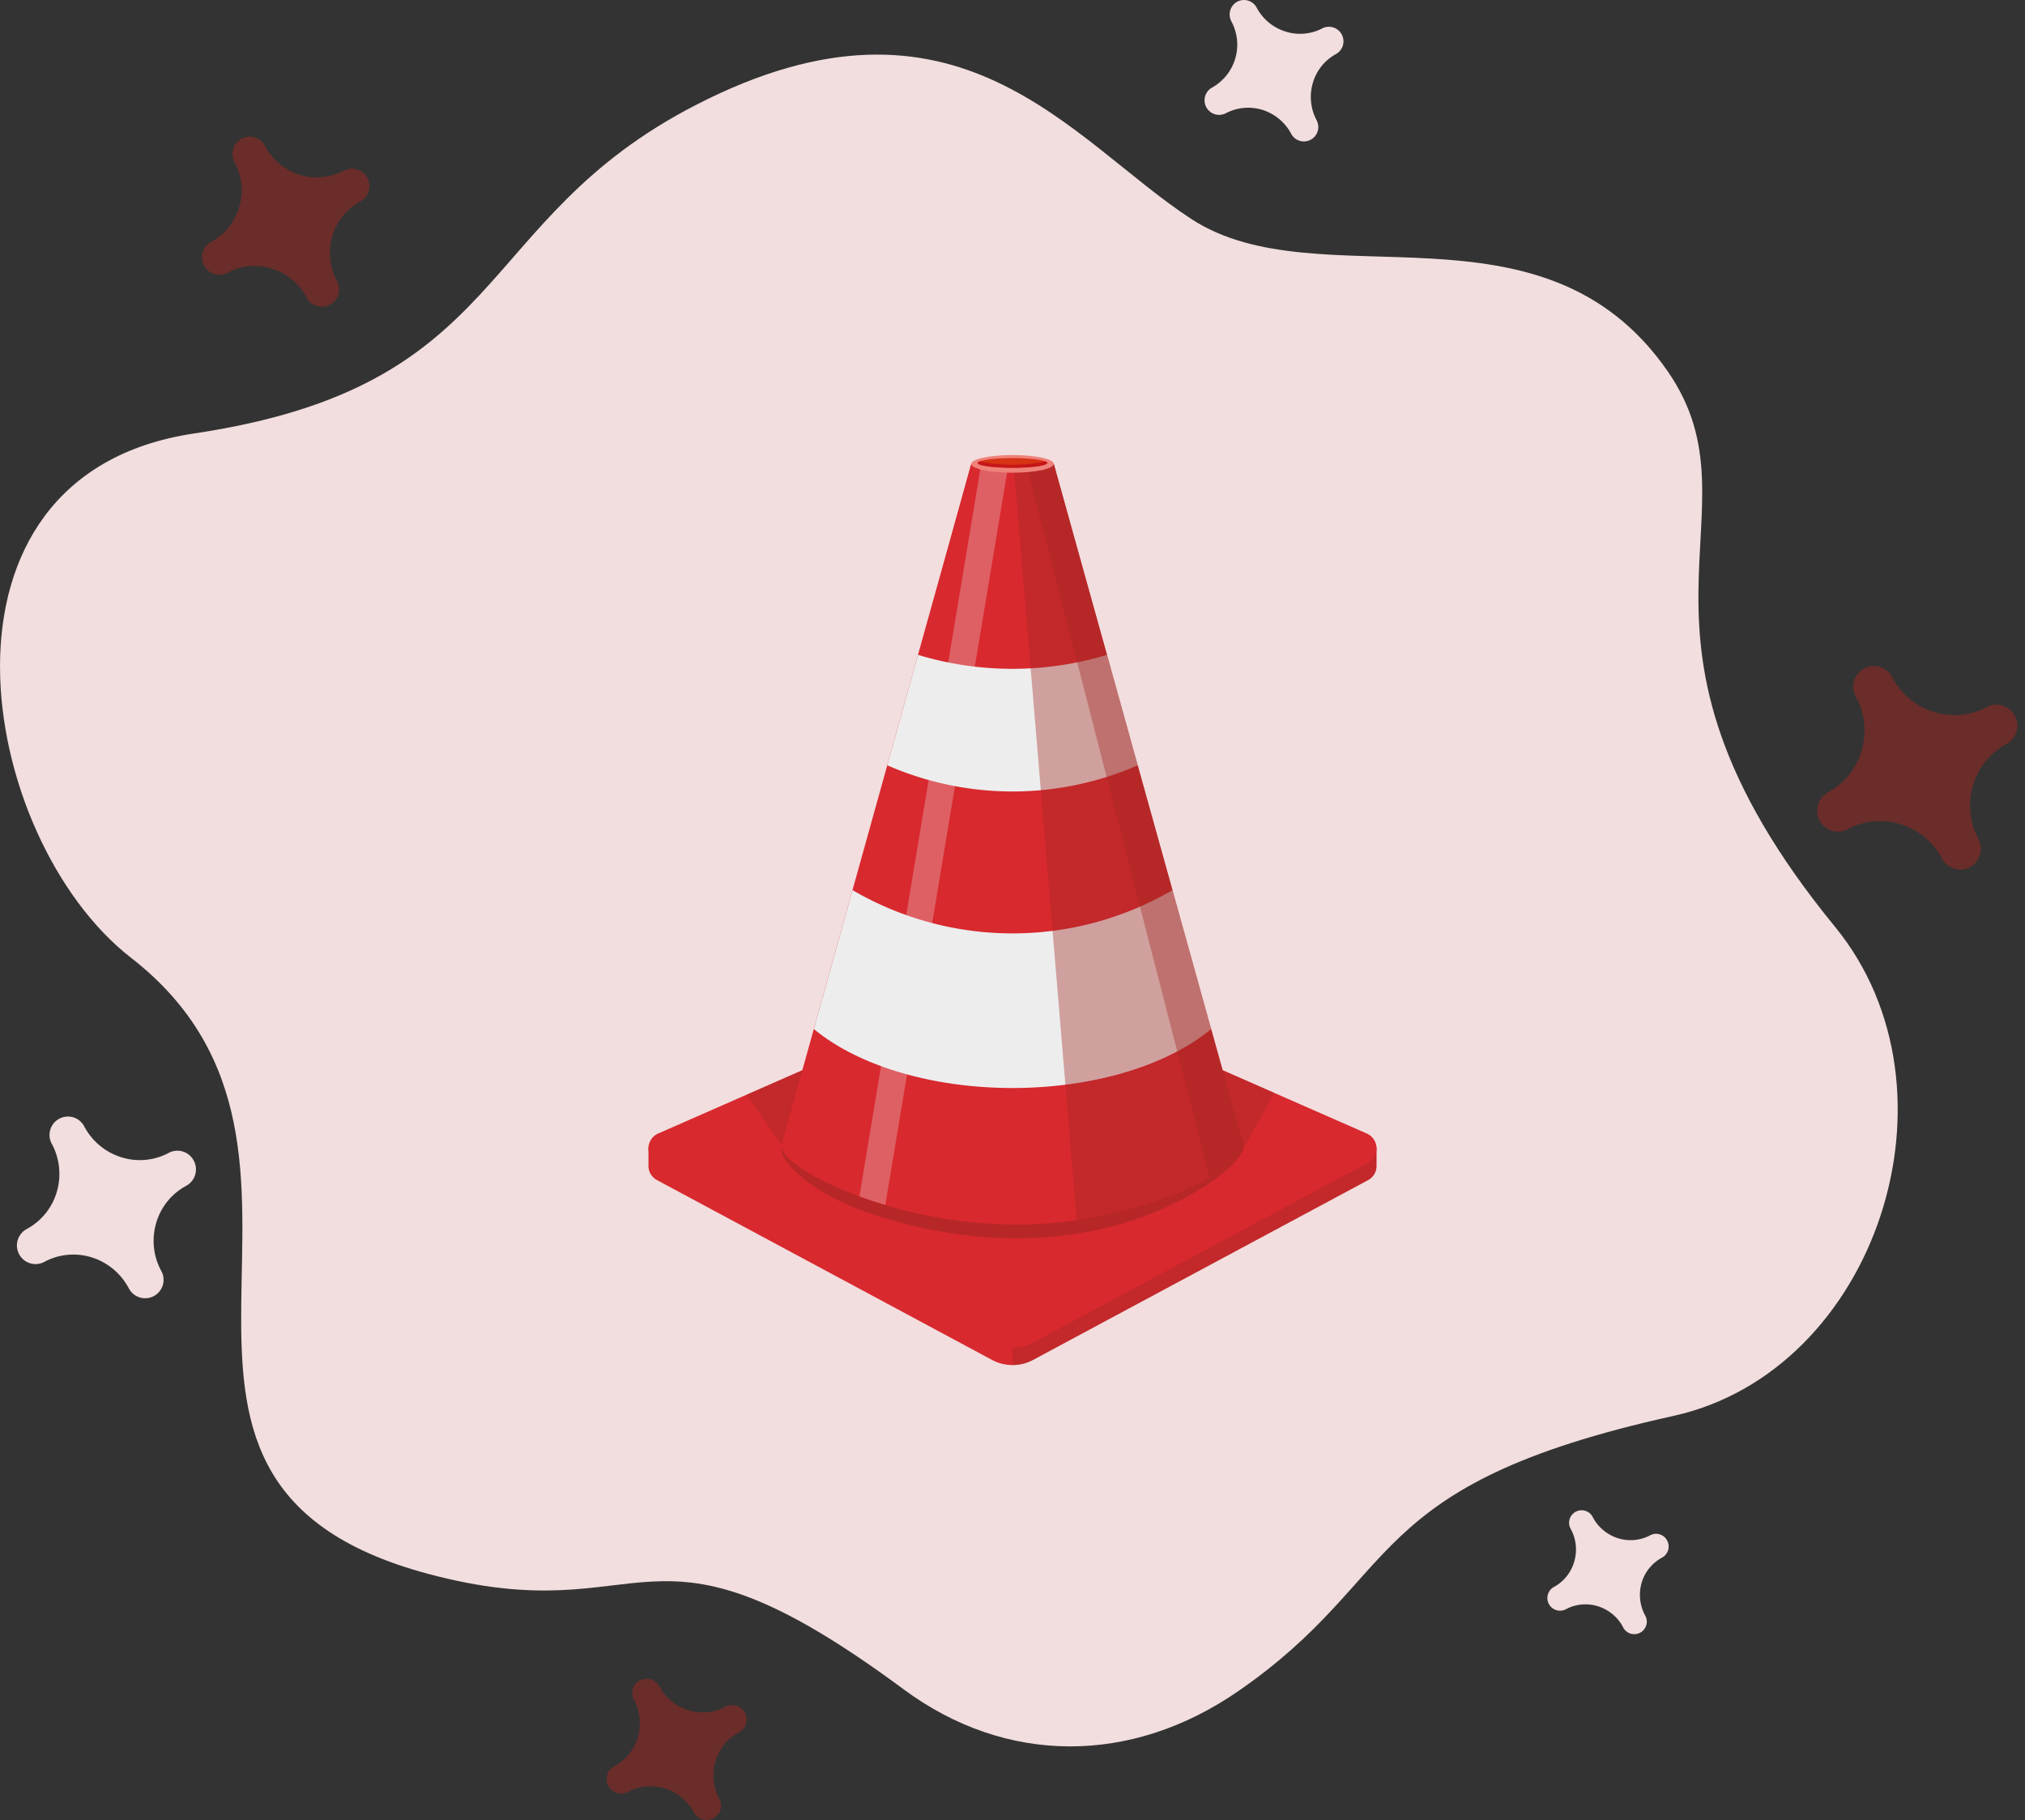 <svg xmlns="http://www.w3.org/2000/svg" xmlns:xlink="http://www.w3.org/1999/xlink" width="178" height="160" viewBox="0 0 178 160">
  <rect x="0" y="0" width="178" height="160" fill="#333333" stroke="none"/>
  <defs>
    <clipPath id="clip-path">
      <rect id="Rectangle_3359" data-name="Rectangle 3359" width="178" height="160" fill="none"/>
    </clipPath>
    <clipPath id="clip-path-2">
      <rect id="Rectangle_3429" data-name="Rectangle 3429" width="64" height="80" fill="none"/>
    </clipPath>
    <clipPath id="clip-path-4">
      <rect id="Rectangle_3422" data-name="Rectangle 3422" width="32" height="20.663" fill="none"/>
    </clipPath>
    <clipPath id="clip-path-5">
      <rect id="Rectangle_3423" data-name="Rectangle 3423" width="46.395" height="11.193" fill="none"/>
    </clipPath>
    <clipPath id="clip-path-6">
      <rect id="Rectangle_3424" data-name="Rectangle 3424" width="40.626" height="68.583" fill="none"/>
    </clipPath>
    <clipPath id="clip-path-7">
      <rect id="Rectangle_3425" data-name="Rectangle 3425" width="20.261" height="66.976" fill="none"/>
    </clipPath>
    <clipPath id="clip-path-8">
      <rect id="Rectangle_3426" data-name="Rectangle 3426" width="19.197" height="63.096" fill="none"/>
    </clipPath>
    <clipPath id="clip-path-9">
      <rect id="Rectangle_3427" data-name="Rectangle 3427" width="13.188" height="65.618" fill="none"/>
    </clipPath>
  </defs>
  <g id="Error_Service_Unavailable_Graphic" transform="translate(-871 -255)">
    <g id="Group_1660" data-name="Group 1660" transform="translate(871 255)">
      <g id="Group_1659" data-name="Group 1659" clip-path="url(#clip-path)">
        <path id="Path_1418" data-name="Path 1418" d="M108.789,165.861c-9.352,6.435-20.341,6.488-29.382-.214C56.388,148.6,57.5,160.86,37.556,155.493c-30.959-8.34-3.96-36.98-26.033-54.131C-2,90.854-7.515,58.942,17.034,55.272,45.025,51.1,41.362,36.565,61.2,26.375c23.045-11.85,32.95,3.17,43.545,10.056,11.241,7.308,30.816-2.533,41.841,13.361,8.736,12.607-6.417,23.041,14.715,48.842,11.749,14.354,3.639,39.055-14.2,42.994-27.724,6.126-23.529,14.057-38.312,24.233" transform="translate(0 -17.164)" fill="#f2dede" fill-rule="evenodd"/>
        <path id="Path_1419" data-name="Path 1419" d="M747.661,284.945a6.143,6.143,0,0,0-3.6-2.937,5.992,5.992,0,0,0-4.659.434,1.814,1.814,0,0,1-2.458-.761,1.839,1.839,0,0,1,.729-2.486,6.029,6.029,0,0,0,2.947-3.648,6.177,6.177,0,0,0-.469-4.707,1.818,1.818,0,1,1,3.2-1.719,6.14,6.14,0,0,0,3.639,3.006,5.99,5.99,0,0,0,4.66-.434,1.84,1.84,0,0,1,1.729,3.248,6.028,6.028,0,0,0-2.947,3.648,6.184,6.184,0,0,0,.432,4.638c.013.023.025.047.037.07a1.838,1.838,0,0,1-.746,2.48,1.814,1.814,0,0,1-2.458-.761c-.012-.023-.025-.047-.036-.069" transform="translate(-576.994 -209.547)" fill="#a12722" opacity="0.495"/>
        <path id="Path_1420" data-name="Path 1420" d="M252.621,686.9a4.317,4.317,0,0,0-2.5-2.05,4.268,4.268,0,0,0-3.259.3,1.274,1.274,0,0,1-1.2-2.25,4.3,4.3,0,0,0,2.061-2.553,4.37,4.37,0,0,0-.339-3.287,1.265,1.265,0,1,1,2.23-1.2,4.351,4.351,0,0,0,2.546,2.1,4.226,4.226,0,0,0,3.259-.3,1.274,1.274,0,0,1,1.2,2.249,4.251,4.251,0,0,0-2.061,2.552,4.357,4.357,0,0,0,.3,3.235l.031.057a1.266,1.266,0,1,1-2.23,1.2l-.03-.057" transform="translate(-191.66 -527.63)" fill="#a12722" opacity="0.495"/>
        <path id="Path_1421" data-name="Path 1421" d="M493.827,11.72a4.351,4.351,0,0,0-2.509-2.062,4.255,4.255,0,0,0-3.253.315,1.281,1.281,0,0,1-1.2-2.261,4.319,4.319,0,0,0,1.729-5.827,1.28,1.28,0,0,1,.515-1.738,1.267,1.267,0,0,1,1.714.541,4.32,4.32,0,0,0,2.54,2.09,4.217,4.217,0,0,0,3.247-.3,1.281,1.281,0,0,1,1.2,2.261,4.229,4.229,0,0,0-2.055,2.534,4.385,4.385,0,0,0,.3,3.247l.024.046a1.266,1.266,0,1,1-2.231,1.2l-.024-.045" transform="translate(-380.35 0)" fill="#f2dede"/>
        <path id="Path_1422" data-name="Path 1422" d="M90.7,69.056A5.2,5.2,0,0,0,87.685,66.6a5.051,5.051,0,0,0-3.913.359,1.513,1.513,0,0,1-2.057-.638,1.534,1.534,0,0,1,.615-2.071,5.126,5.126,0,0,0,2.476-3.055,5.222,5.222,0,0,0-.393-3.936,1.516,1.516,0,1,1,2.671-1.433,5.188,5.188,0,0,0,3.042,2.514,5.093,5.093,0,0,0,3.907-.371,1.535,1.535,0,0,1,1.442,2.709A5.085,5.085,0,0,0,93,63.744a5.233,5.233,0,0,0,.362,3.878l.031.058a1.516,1.516,0,1,1-2.671,1.433l-.03-.058" transform="translate(-63.783 -42.979)" fill="#a12722" opacity="0.495"/>
        <path id="Path_1423" data-name="Path 1423" d="M16.673,464.2a5.558,5.558,0,0,0-3.218-2.627,5.38,5.38,0,0,0-4.154.4,1.638,1.638,0,0,1-1.541-2.892,5.424,5.424,0,0,0,2.633-3.257,5.578,5.578,0,0,0-.419-4.2,1.619,1.619,0,1,1,2.852-1.53,5.54,5.54,0,0,0,3.249,2.683,5.388,5.388,0,0,0,4.16-.387,1.623,1.623,0,0,1,2.2.681,1.644,1.644,0,0,1-.656,2.211,5.413,5.413,0,0,0-2.638,3.245,5.537,5.537,0,0,0,.388,4.146l.037.068a1.619,1.619,0,1,1-2.852,1.53l-.036-.069" transform="translate(-5.404 -351.047)" fill="#f2dede"/>
        <path id="Path_1424" data-name="Path 1424" d="M631.36,617.828a3.756,3.756,0,0,0-2.185-1.779,3.649,3.649,0,0,0-2.811.269,1.112,1.112,0,0,1-1.045-1.963,3.683,3.683,0,0,0,1.778-2.208,3.771,3.771,0,0,0-.284-2.858,1.1,1.1,0,1,1,1.935-1.039,3.8,3.8,0,0,0,2.209,1.825,3.688,3.688,0,0,0,2.828-.264,1.093,1.093,0,0,1,1.482.46,1.113,1.113,0,0,1-.436,1.5,3.7,3.7,0,0,0-1.8,2.2,3.847,3.847,0,0,0,.261,2.813c.011.022.019.034.024.046a1.1,1.1,0,1,1-1.935,1.039l-.025-.046" transform="translate(-488.725 -474.855)" fill="#f2dede"/>
      </g>
    </g>
    <g id="Group_1675" data-name="Group 1675" transform="translate(928 295)">
      <g id="Group_1695" data-name="Group 1695" clip-path="url(#clip-path-2)">
        <g id="Group_1694" data-name="Group 1694" transform="translate(0 0)">
          <g id="Group_1693" data-name="Group 1693" clip-path="url(#clip-path-2)">
            <path id="Path_1426" data-name="Path 1426" d="M64.007,2225.079l-.52.519a1.464,1.464,0,0,0-.339-.207l-31.142-13.677L.866,2225.391a1.485,1.485,0,0,0-.338.207l-.519-.518v1.568c0,.035,0,.071,0,.107v0h0a1.413,1.413,0,0,0,.755,1.208l29.449,15.806a3.8,3.8,0,0,0,3.589,0l29.449-15.806a1.413,1.413,0,0,0,.755-1.209h0Z" transform="translate(-0.008 -2164.224)" fill="#d8292f"/>
            <g id="Group_1677" data-name="Group 1677" transform="translate(32 59.337)" opacity="0.39">
              <g id="Group_1676" data-name="Group 1676">
                <g id="Group_1675-2" data-name="Group 1675" clip-path="url(#clip-path-4)">
                  <path id="Path_1427" data-name="Path 1427" d="M1519.851,2764.96v1.679h0a1.415,1.415,0,0,1-.755,1.209l-29.449,15.806a3.792,3.792,0,0,1-1.794.451v-7.02l26.974-13.643,4.167,1.83a1.468,1.468,0,0,1,.338.207Z" transform="translate(-1487.851 -2763.441)" fill="#a12722"/>
                </g>
              </g>
            </g>
            <path id="Path_1428" data-name="Path 1428" d="M63.244,2331.272l-29.449,15.806a3.793,3.793,0,0,1-3.589,0L.756,2331.272a1.433,1.433,0,0,1,.1-2.576l7.764-3.409,14.666-6.441H40.713l14.305,6.283,8.124,3.568a1.433,1.433,0,0,1,.1,2.576" transform="translate(0 -2269.056)" fill="#d8292f"/>
            <g id="Group_1680" data-name="Group 1680" transform="translate(8.622 49.79)" opacity="0.39">
              <g id="Group_1679" data-name="Group 1679">
                <g id="Group_1678" data-name="Group 1678" clip-path="url(#clip-path-5)">
                  <path id="Path_1429" data-name="Path 1429" d="M447.274,2325.128l-2.739,4.91-40.581-.336-3.075-4.415,14.666-6.441h17.425Z" transform="translate(-400.878 -2318.846)" fill="#a12722"/>
                </g>
              </g>
            </g>
            <g id="Group_1683" data-name="Group 1683" transform="translate(11.688 0.269)" opacity="0.6">
              <g id="Group_1682" data-name="Group 1682">
                <g id="Group_1681" data-name="Group 1681" clip-path="url(#clip-path-6)">
                  <path id="Path_1430" data-name="Path 1430" d="M569.372,80.7a36.437,36.437,0,0,1-4.768.4,39.931,39.931,0,0,1-12.054-1.75c-.8-.242-1.559-.5-2.277-.769-4.285-1.6-7.042-4.3-6.846-5.345h.011l9.283-33.227,2.7-9.881,1.6-5.84L560.1,13.041l.9-.128,2.459-.351.269-.038h0l.052.007,3.578.51,3.077,11.248,1.6,5.841,2.7,9.88L584.008,72.9h.024c.312,1.636-6.256,6.551-14.66,7.8" transform="translate(-543.417 -12.523)" fill="#a12722"/>
                </g>
              </g>
            </g>
            <path id="Path_1431" data-name="Path 1431" d="M569.372,79.506a37.075,37.075,0,0,1-4.768.392,40.593,40.593,0,0,1-12.054-1.719c-.8-.238-1.559-.492-2.277-.756-4.285-1.574-7.042-3.5-6.846-4.522l.011-.039,9.283-33.334,2.7-9.707,1.6-5.738L560.1,13.032l.9-.126,2.459-.345.269-.037h0l.052.007,3.578.5,3.077,11.051,1.6,5.739,2.7,9.707,9.269,33.286.024.087c.312,1.607-6.256,5.377-14.66,6.605" transform="translate(-531.73 -12.254)" fill="#d8292f"/>
            <path id="Path_1432" data-name="Path 1432" d="M998.031,827.805a27.488,27.488,0,0,1-22.017,0l2.7-9.707a28.731,28.731,0,0,0,16.611,0Z" transform="translate(-955.021 -800.532)" fill="#ededed"/>
            <path id="Path_1433" data-name="Path 1433" d="M710.809,1793.352c-3.759,3.126-10.178,5.186-17.464,5.186s-13.7-2.06-17.463-5.185l3.4-12.209a27.9,27.9,0,0,0,28.128,0Z" transform="translate(-661.344 -1742.898)" fill="#ededed"/>
            <g id="Group_1686" data-name="Group 1686" transform="translate(32.053 0.276)" opacity="0.39">
              <g id="Group_1685" data-name="Group 1685">
                <g id="Group_1684" data-name="Group 1684" clip-path="url(#clip-path-7)">
                  <path id="Path_1434" data-name="Path 1434" d="M1495.89,79.836,1490.3,12.86l3.578.5,3.078,11.051,1.6,5.739,2.7,9.707,9.269,33.286.025.087c.312,1.607-6.256,5.377-14.66,6.605" transform="translate(-1490.3 -12.86)" fill="#a12722"/>
                </g>
              </g>
            </g>
            <g id="Group_1689" data-name="Group 1689" transform="translate(33.116 0.425)" opacity="0.39">
              <g id="Group_1688" data-name="Group 1688">
                <g id="Group_1687" data-name="Group 1687" clip-path="url(#clip-path-8)">
                  <path id="Path_1435" data-name="Path 1435" d="M1555.978,82.9,1546.8,47.213,1544.1,36.7l-1.6-6.218-2.743-10.67,2.514.352,3.078,11.051,1.6,5.739,2.7,9.707,9.269,33.286.024.087c.133.686-.987,1.766-2.969,2.875" transform="translate(-1539.761 -19.808)" fill="#a12722"/>
                </g>
              </g>
            </g>
            <g id="Group_1692" data-name="Group 1692" transform="translate(18.543 0.306)" opacity="0.28">
              <g id="Group_1691" data-name="Group 1691">
                <g id="Group_1690" data-name="Group 1690" clip-path="url(#clip-path-9)">
                  <path id="Path_1436" data-name="Path 1436" d="M875.374,14.268,864.463,79.886c-.8-.238-1.559-.492-2.277-.756l10.729-64.517Z" transform="translate(-862.186 -14.268)" fill="#ededed"/>
                </g>
              </g>
            </g>
            <path id="Path_1437" data-name="Path 1437" d="M1326.349.779c0,.429-1.625.777-3.63.777s-3.63-.348-3.63-.777,1.625-.777,3.63-.777,3.63.348,3.63.777" transform="translate(-1290.718 -0.002)" fill="#ef827b"/>
            <path id="Path_1438" data-name="Path 1438" d="M1351.739,12.95c0,.235-1.37.426-3.059.426s-3.059-.191-3.059-.426,1.37-.426,3.059-.426,3.059.191,3.059.426" transform="translate(-1316.68 -12.255)" fill="#d73315"/>
            <path id="Path_1439" data-name="Path 1439" d="M1351.739,26.247c0,.236-1.37.427-3.06.427s-3.059-.191-3.059-.427c0-.047.054-.092.155-.134a14.6,14.6,0,0,0,5.809,0c.1.042.155.087.155.134" transform="translate(-1316.68 -25.552)" fill="#c71618"/>
          </g>
        </g>
      </g>
    </g>
  </g>
</svg>
